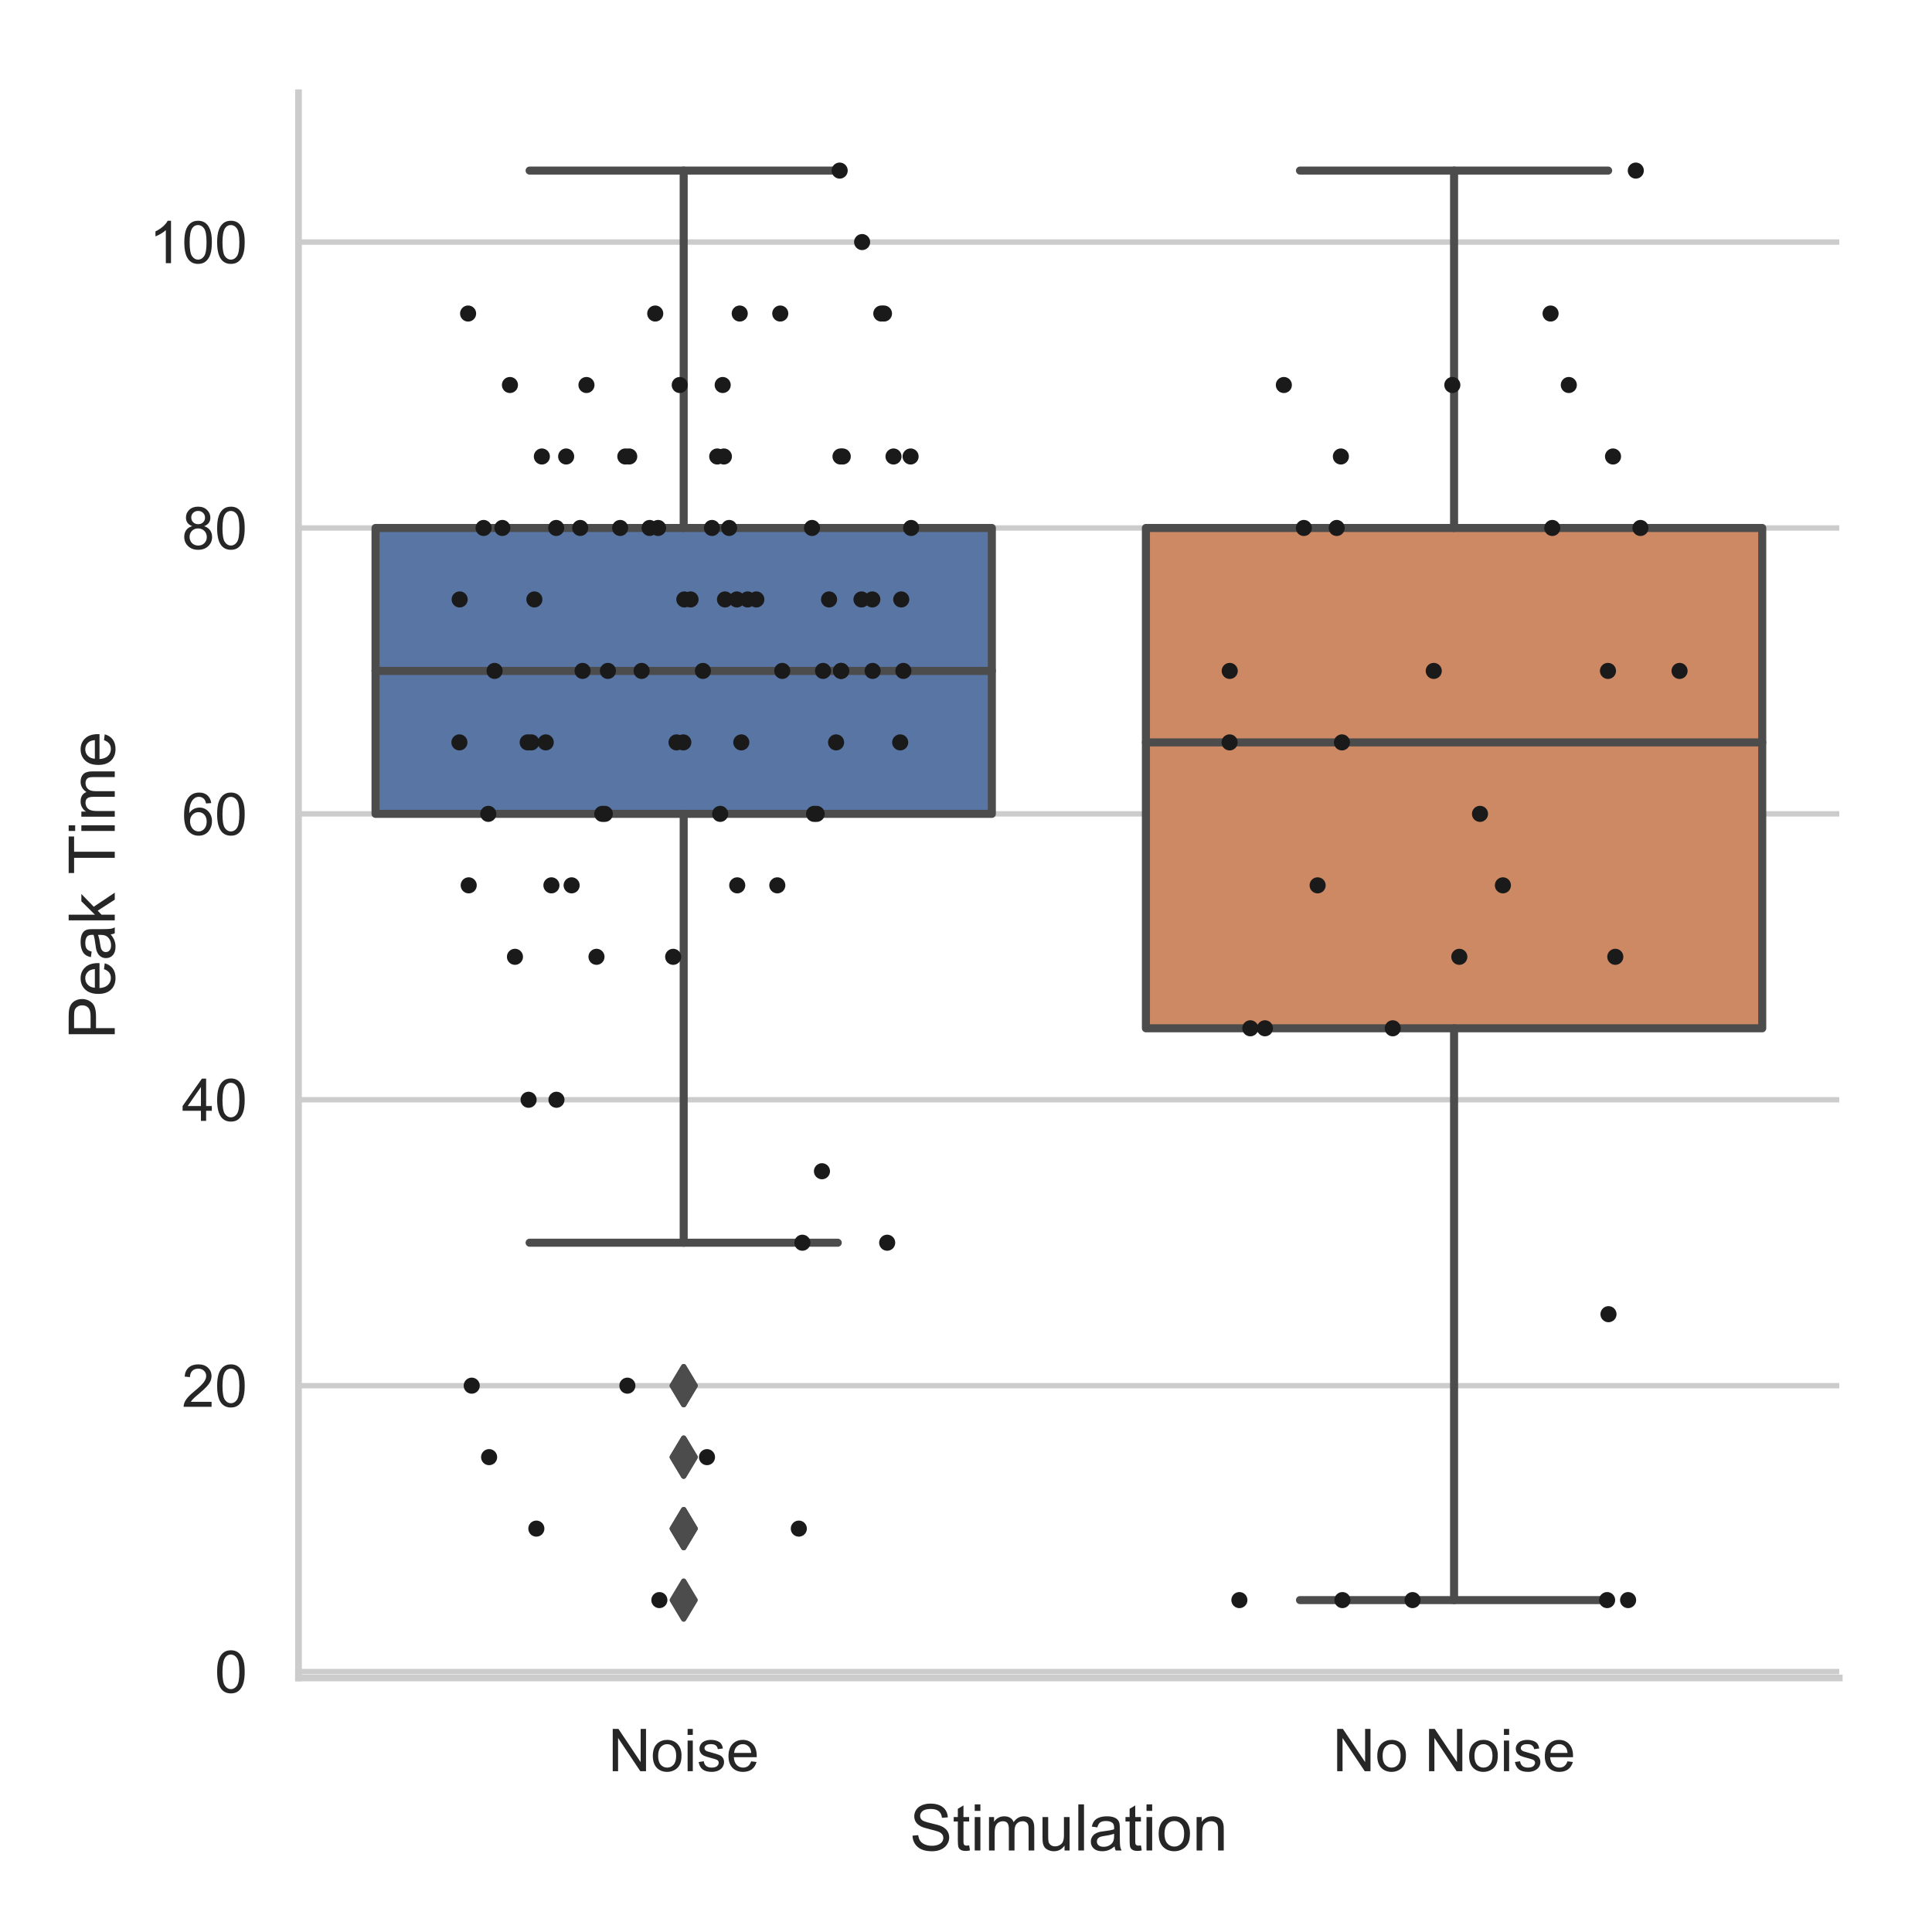 <?xml version="1.0" encoding="utf-8" standalone="no"?>
<!DOCTYPE svg PUBLIC "-//W3C//DTD SVG 1.1//EN"
  "http://www.w3.org/Graphics/SVG/1.1/DTD/svg11.dtd">
<!-- Created with matplotlib (http://matplotlib.org/) -->
<svg height="360pt" version="1.1" viewBox="0 0 360 360" width="360pt" xmlns="http://www.w3.org/2000/svg" xmlns:xlink="http://www.w3.org/1999/xlink">
 <defs>
  <style type="text/css">
*{stroke-linecap:butt;stroke-linejoin:round;}
  </style>
 </defs>
 <g id="figure_1">
  <g id="patch_1">
   <path d="M 0 360 
L 360 360 
L 360 0 
L 0 0 
z
" style="fill:#ffffff;"/>
  </g>
  <g id="axes_1">
   <g id="patch_2">
    <path d="M 55.62 312.66 
L 342.72 312.66 
L 342.72 17.28 
L 55.62 17.28 
z
" style="fill:#ffffff;"/>
   </g>
   <g id="matplotlib.axis_1">
    <g id="xtick_1">
     <g id="text_1">
      <!-- Noise -->
      <defs>
       <path d="M 7.625 0 
L 7.625 71.578 
L 17.328 71.578 
L 54.938 15.375 
L 54.938 71.578 
L 64.016 71.578 
L 64.016 0 
L 54.297 0 
L 16.703 56.25 
L 16.703 0 
z
" id="ArialMT-4e"/>
       <path d="M 3.328 25.922 
Q 3.328 40.328 11.328 47.266 
Q 18.016 53.031 27.641 53.031 
Q 38.328 53.031 45.109 46.016 
Q 51.906 39.016 51.906 26.656 
Q 51.906 16.656 48.906 10.906 
Q 45.906 5.172 40.156 2 
Q 34.422 -1.172 27.641 -1.172 
Q 16.75 -1.172 10.031 5.812 
Q 3.328 12.797 3.328 25.922 
z
M 12.359 25.922 
Q 12.359 15.969 16.703 11.016 
Q 21.047 6.062 27.641 6.062 
Q 34.188 6.062 38.531 11.031 
Q 42.875 16.016 42.875 26.219 
Q 42.875 35.844 38.5 40.797 
Q 34.125 45.75 27.641 45.75 
Q 21.047 45.75 16.703 40.812 
Q 12.359 35.891 12.359 25.922 
z
" id="ArialMT-6f"/>
       <path d="M 6.641 61.469 
L 6.641 71.578 
L 15.438 71.578 
L 15.438 61.469 
z
M 6.641 0 
L 6.641 51.859 
L 15.438 51.859 
L 15.438 0 
z
" id="ArialMT-69"/>
       <path d="M 3.078 15.484 
L 11.766 16.844 
Q 12.5 11.625 15.844 8.844 
Q 19.188 6.062 25.203 6.062 
Q 31.25 6.062 34.172 8.516 
Q 37.109 10.984 37.109 14.312 
Q 37.109 17.281 34.516 19 
Q 32.719 20.172 25.531 21.969 
Q 15.875 24.422 12.141 26.203 
Q 8.406 27.984 6.469 31.125 
Q 4.547 34.281 4.547 38.094 
Q 4.547 41.547 6.125 44.5 
Q 7.719 47.469 10.453 49.422 
Q 12.5 50.922 16.031 51.969 
Q 19.578 53.031 23.641 53.031 
Q 29.734 53.031 34.344 51.266 
Q 38.969 49.516 41.156 46.5 
Q 43.359 43.5 44.188 38.484 
L 35.594 37.312 
Q 35.016 41.312 32.203 43.547 
Q 29.391 45.797 24.266 45.797 
Q 18.219 45.797 15.625 43.797 
Q 13.031 41.797 13.031 39.109 
Q 13.031 37.406 14.109 36.031 
Q 15.188 34.625 17.484 33.688 
Q 18.797 33.203 25.25 31.453 
Q 34.578 28.953 38.25 27.359 
Q 41.938 25.781 44.031 22.75 
Q 46.141 19.734 46.141 15.234 
Q 46.141 10.844 43.578 6.953 
Q 41.016 3.078 36.172 0.953 
Q 31.344 -1.172 25.25 -1.172 
Q 15.141 -1.172 9.844 3.031 
Q 4.547 7.234 3.078 15.484 
z
" id="ArialMT-73"/>
       <path d="M 42.094 16.703 
L 51.172 15.578 
Q 49.031 7.625 43.219 3.219 
Q 37.406 -1.172 28.375 -1.172 
Q 17 -1.172 10.328 5.828 
Q 3.656 12.844 3.656 25.484 
Q 3.656 38.578 10.391 45.797 
Q 17.141 53.031 27.875 53.031 
Q 38.281 53.031 44.875 45.953 
Q 51.469 38.875 51.469 26.031 
Q 51.469 25.25 51.422 23.688 
L 12.75 23.688 
Q 13.234 15.141 17.578 10.594 
Q 21.922 6.062 28.422 6.062 
Q 33.25 6.062 36.672 8.594 
Q 40.094 11.141 42.094 16.703 
z
M 13.234 30.906 
L 42.188 30.906 
Q 41.609 37.453 38.875 40.719 
Q 34.672 45.797 27.984 45.797 
Q 21.922 45.797 17.797 41.75 
Q 13.672 37.703 13.234 30.906 
z
" id="ArialMT-65"/>
      </defs>
      <g style="fill:#262626;" transform="translate(113.334 330.034)scale(0.11 -0.11)">
       <use xlink:href="#ArialMT-4e"/>
       <use x="72.217" xlink:href="#ArialMT-6f"/>
       <use x="127.832" xlink:href="#ArialMT-69"/>
       <use x="150.049" xlink:href="#ArialMT-73"/>
       <use x="200.049" xlink:href="#ArialMT-65"/>
      </g>
     </g>
    </g>
    <g id="xtick_2">
     <g id="text_2">
      <!-- No Noise -->
      <defs>
       <path id="ArialMT-20"/>
      </defs>
      <g style="fill:#262626;" transform="translate(248.325 330.034)scale(0.11 -0.11)">
       <use xlink:href="#ArialMT-4e"/>
       <use x="72.217" xlink:href="#ArialMT-6f"/>
       <use x="127.832" xlink:href="#ArialMT-20"/>
       <use x="155.615" xlink:href="#ArialMT-4e"/>
       <use x="227.832" xlink:href="#ArialMT-6f"/>
       <use x="283.447" xlink:href="#ArialMT-69"/>
       <use x="305.664" xlink:href="#ArialMT-73"/>
       <use x="355.664" xlink:href="#ArialMT-65"/>
      </g>
     </g>
    </g>
    <g id="text_3">
     <!-- Stimulation -->
     <defs>
      <path d="M 4.5 23 
L 13.422 23.781 
Q 14.062 18.406 16.375 14.969 
Q 18.703 11.531 23.578 9.406 
Q 28.469 7.281 34.578 7.281 
Q 39.984 7.281 44.141 8.891 
Q 48.297 10.5 50.312 13.297 
Q 52.344 16.109 52.344 19.438 
Q 52.344 22.797 50.391 25.312 
Q 48.438 27.828 43.953 29.547 
Q 41.062 30.672 31.203 33.031 
Q 21.344 35.406 17.391 37.5 
Q 12.25 40.188 9.734 44.156 
Q 7.234 48.141 7.234 53.078 
Q 7.234 58.5 10.297 63.203 
Q 13.375 67.922 19.281 70.359 
Q 25.203 72.797 32.422 72.797 
Q 40.375 72.797 46.453 70.234 
Q 52.547 67.672 55.812 62.688 
Q 59.078 57.719 59.328 51.422 
L 50.25 50.734 
Q 49.516 57.516 45.281 60.984 
Q 41.062 64.453 32.812 64.453 
Q 24.219 64.453 20.281 61.297 
Q 16.359 58.156 16.359 53.719 
Q 16.359 49.859 19.141 47.359 
Q 21.875 44.875 33.422 42.266 
Q 44.969 39.656 49.266 37.703 
Q 55.516 34.812 58.484 30.391 
Q 61.469 25.984 61.469 20.219 
Q 61.469 14.5 58.203 9.438 
Q 54.938 4.391 48.797 1.578 
Q 42.672 -1.219 35.016 -1.219 
Q 25.297 -1.219 18.719 1.609 
Q 12.156 4.438 8.422 10.125 
Q 4.688 15.828 4.5 23 
z
" id="ArialMT-53"/>
      <path d="M 25.781 7.859 
L 27.047 0.094 
Q 23.344 -0.688 20.406 -0.688 
Q 15.625 -0.688 12.984 0.828 
Q 10.359 2.344 9.281 4.812 
Q 8.203 7.281 8.203 15.188 
L 8.203 45.016 
L 1.766 45.016 
L 1.766 51.859 
L 8.203 51.859 
L 8.203 64.703 
L 16.938 69.969 
L 16.938 51.859 
L 25.781 51.859 
L 25.781 45.016 
L 16.938 45.016 
L 16.938 14.703 
Q 16.938 10.938 17.406 9.859 
Q 17.875 8.797 18.922 8.156 
Q 19.969 7.516 21.922 7.516 
Q 23.391 7.516 25.781 7.859 
z
" id="ArialMT-74"/>
      <path d="M 6.594 0 
L 6.594 51.859 
L 14.453 51.859 
L 14.453 44.578 
Q 16.891 48.391 20.938 50.703 
Q 25 53.031 30.172 53.031 
Q 35.938 53.031 39.625 50.641 
Q 43.312 48.25 44.828 43.953 
Q 50.984 53.031 60.844 53.031 
Q 68.562 53.031 72.703 48.75 
Q 76.859 44.484 76.859 35.594 
L 76.859 0 
L 68.109 0 
L 68.109 32.672 
Q 68.109 37.938 67.25 40.25 
Q 66.406 42.578 64.156 43.984 
Q 61.922 45.406 58.891 45.406 
Q 53.422 45.406 49.797 41.766 
Q 46.188 38.141 46.188 30.125 
L 46.188 0 
L 37.406 0 
L 37.406 33.688 
Q 37.406 39.547 35.25 42.469 
Q 33.109 45.406 28.219 45.406 
Q 24.516 45.406 21.359 43.453 
Q 18.219 41.5 16.797 37.734 
Q 15.375 33.984 15.375 26.906 
L 15.375 0 
z
" id="ArialMT-6d"/>
      <path d="M 40.578 0 
L 40.578 7.625 
Q 34.516 -1.172 24.125 -1.172 
Q 19.531 -1.172 15.547 0.578 
Q 11.578 2.344 9.641 5 
Q 7.719 7.672 6.938 11.531 
Q 6.391 14.109 6.391 19.734 
L 6.391 51.859 
L 15.188 51.859 
L 15.188 23.094 
Q 15.188 16.219 15.719 13.812 
Q 16.547 10.359 19.234 8.375 
Q 21.922 6.391 25.875 6.391 
Q 29.828 6.391 33.297 8.422 
Q 36.766 10.453 38.203 13.938 
Q 39.656 17.438 39.656 24.078 
L 39.656 51.859 
L 48.438 51.859 
L 48.438 0 
z
" id="ArialMT-75"/>
      <path d="M 6.391 0 
L 6.391 71.578 
L 15.188 71.578 
L 15.188 0 
z
" id="ArialMT-6c"/>
      <path d="M 40.438 6.391 
Q 35.547 2.25 31.031 0.531 
Q 26.516 -1.172 21.344 -1.172 
Q 12.797 -1.172 8.203 3 
Q 3.609 7.172 3.609 13.672 
Q 3.609 17.484 5.344 20.625 
Q 7.078 23.781 9.891 25.688 
Q 12.703 27.594 16.219 28.562 
Q 18.797 29.25 24.031 29.891 
Q 34.672 31.156 39.703 32.906 
Q 39.75 34.719 39.75 35.203 
Q 39.75 40.578 37.25 42.781 
Q 33.891 45.75 27.25 45.75 
Q 21.047 45.75 18.094 43.578 
Q 15.141 41.406 13.719 35.891 
L 5.125 37.062 
Q 6.297 42.578 8.984 45.969 
Q 11.672 49.359 16.75 51.188 
Q 21.828 53.031 28.516 53.031 
Q 35.156 53.031 39.297 51.469 
Q 43.453 49.906 45.406 47.531 
Q 47.359 45.172 48.141 41.547 
Q 48.578 39.312 48.578 33.453 
L 48.578 21.734 
Q 48.578 9.469 49.141 6.219 
Q 49.703 2.984 51.375 0 
L 42.188 0 
Q 40.828 2.734 40.438 6.391 
z
M 39.703 26.031 
Q 34.906 24.078 25.344 22.703 
Q 19.922 21.922 17.672 20.938 
Q 15.438 19.969 14.203 18.094 
Q 12.984 16.219 12.984 13.922 
Q 12.984 10.406 15.641 8.062 
Q 18.312 5.719 23.438 5.719 
Q 28.516 5.719 32.469 7.938 
Q 36.422 10.156 38.281 14.016 
Q 39.703 17 39.703 22.797 
z
" id="ArialMT-61"/>
      <path d="M 6.594 0 
L 6.594 51.859 
L 14.5 51.859 
L 14.5 44.484 
Q 20.219 53.031 31 53.031 
Q 35.688 53.031 39.625 51.344 
Q 43.562 49.656 45.516 46.922 
Q 47.469 44.188 48.25 40.438 
Q 48.734 37.984 48.734 31.891 
L 48.734 0 
L 39.938 0 
L 39.938 31.547 
Q 39.938 36.922 38.906 39.578 
Q 37.891 42.234 35.281 43.812 
Q 32.672 45.406 29.156 45.406 
Q 23.531 45.406 19.453 41.844 
Q 15.375 38.281 15.375 28.328 
L 15.375 0 
z
" id="ArialMT-6e"/>
     </defs>
     <g style="fill:#262626;" transform="translate(169.491 344.809)scale(0.12 -0.12)">
      <use xlink:href="#ArialMT-53"/>
      <use x="66.699" xlink:href="#ArialMT-74"/>
      <use x="94.482" xlink:href="#ArialMT-69"/>
      <use x="116.699" xlink:href="#ArialMT-6d"/>
      <use x="200" xlink:href="#ArialMT-75"/>
      <use x="255.615" xlink:href="#ArialMT-6c"/>
      <use x="277.832" xlink:href="#ArialMT-61"/>
      <use x="333.447" xlink:href="#ArialMT-74"/>
      <use x="361.23" xlink:href="#ArialMT-69"/>
      <use x="383.447" xlink:href="#ArialMT-6f"/>
      <use x="439.062" xlink:href="#ArialMT-6e"/>
     </g>
    </g>
   </g>
   <g id="matplotlib.axis_2">
    <g id="ytick_1">
     <g id="line2d_1">
      <path clip-path="url(#p05da3d8238)" d="M 55.62 311.472 
L 342.72 311.472 
" style="fill:none;stroke:#cccccc;stroke-linecap:round;"/>
     </g>
     <g id="text_4">
      <!-- 0 -->
      <defs>
       <path d="M 4.156 35.297 
Q 4.156 48 6.766 55.734 
Q 9.375 63.484 14.516 67.672 
Q 19.672 71.875 27.484 71.875 
Q 33.25 71.875 37.594 69.547 
Q 41.938 67.234 44.766 62.859 
Q 47.609 58.5 49.219 52.219 
Q 50.828 45.953 50.828 35.297 
Q 50.828 22.703 48.234 14.969 
Q 45.656 7.234 40.5 3 
Q 35.359 -1.219 27.484 -1.219 
Q 17.141 -1.219 11.234 6.203 
Q 4.156 15.141 4.156 35.297 
z
M 13.188 35.297 
Q 13.188 17.672 17.312 11.828 
Q 21.438 6 27.484 6 
Q 33.547 6 37.672 11.859 
Q 41.797 17.719 41.797 35.297 
Q 41.797 52.984 37.672 58.781 
Q 33.547 64.594 27.391 64.594 
Q 21.344 64.594 17.719 59.469 
Q 13.188 52.938 13.188 35.297 
z
" id="ArialMT-30"/>
      </defs>
      <g style="fill:#262626;" transform="translate(40.003 315.409)scale(0.11 -0.11)">
       <use xlink:href="#ArialMT-30"/>
      </g>
     </g>
    </g>
    <g id="ytick_2">
     <g id="line2d_2">
      <path clip-path="url(#p05da3d8238)" d="M 55.62 258.199 
L 342.72 258.199 
" style="fill:none;stroke:#cccccc;stroke-linecap:round;"/>
     </g>
     <g id="text_5">
      <!-- 20 -->
      <defs>
       <path d="M 50.344 8.453 
L 50.344 0 
L 3.031 0 
Q 2.938 3.172 4.047 6.109 
Q 5.859 10.938 9.828 15.625 
Q 13.812 20.312 21.344 26.469 
Q 33.016 36.031 37.109 41.625 
Q 41.219 47.219 41.219 52.203 
Q 41.219 57.422 37.469 61 
Q 33.734 64.594 27.734 64.594 
Q 21.391 64.594 17.578 60.781 
Q 13.766 56.984 13.719 50.25 
L 4.688 51.172 
Q 5.609 61.281 11.656 66.578 
Q 17.719 71.875 27.938 71.875 
Q 38.234 71.875 44.234 66.156 
Q 50.25 60.453 50.25 52 
Q 50.25 47.703 48.484 43.547 
Q 46.734 39.406 42.656 34.812 
Q 38.578 30.219 29.109 22.219 
Q 21.188 15.578 18.938 13.203 
Q 16.703 10.844 15.234 8.453 
z
" id="ArialMT-32"/>
      </defs>
      <g style="fill:#262626;" transform="translate(33.886 262.135)scale(0.11 -0.11)">
       <use xlink:href="#ArialMT-32"/>
       <use x="55.615" xlink:href="#ArialMT-30"/>
      </g>
     </g>
    </g>
    <g id="ytick_3">
     <g id="line2d_3">
      <path clip-path="url(#p05da3d8238)" d="M 55.62 204.925 
L 342.72 204.925 
" style="fill:none;stroke:#cccccc;stroke-linecap:round;"/>
     </g>
     <g id="text_6">
      <!-- 40 -->
      <defs>
       <path d="M 32.328 0 
L 32.328 17.141 
L 1.266 17.141 
L 1.266 25.203 
L 33.938 71.578 
L 41.109 71.578 
L 41.109 25.203 
L 50.781 25.203 
L 50.781 17.141 
L 41.109 17.141 
L 41.109 0 
z
M 32.328 25.203 
L 32.328 57.469 
L 9.906 25.203 
z
" id="ArialMT-34"/>
      </defs>
      <g style="fill:#262626;" transform="translate(33.886 208.862)scale(0.11 -0.11)">
       <use xlink:href="#ArialMT-34"/>
       <use x="55.615" xlink:href="#ArialMT-30"/>
      </g>
     </g>
    </g>
    <g id="ytick_4">
     <g id="line2d_4">
      <path clip-path="url(#p05da3d8238)" d="M 55.62 151.652 
L 342.72 151.652 
" style="fill:none;stroke:#cccccc;stroke-linecap:round;"/>
     </g>
     <g id="text_7">
      <!-- 60 -->
      <defs>
       <path d="M 49.75 54.047 
L 41.016 53.375 
Q 39.844 58.547 37.703 60.891 
Q 34.125 64.656 28.906 64.656 
Q 24.703 64.656 21.531 62.312 
Q 17.391 59.281 14.984 53.469 
Q 12.594 47.656 12.5 36.922 
Q 15.672 41.75 20.266 44.094 
Q 24.859 46.438 29.891 46.438 
Q 38.672 46.438 44.844 39.969 
Q 51.031 33.5 51.031 23.25 
Q 51.031 16.5 48.125 10.719 
Q 45.219 4.938 40.141 1.859 
Q 35.062 -1.219 28.609 -1.219 
Q 17.625 -1.219 10.688 6.859 
Q 3.766 14.938 3.766 33.5 
Q 3.766 54.25 11.422 63.672 
Q 18.109 71.875 29.438 71.875 
Q 37.891 71.875 43.281 67.141 
Q 48.688 62.406 49.75 54.047 
z
M 13.875 23.188 
Q 13.875 18.656 15.797 14.5 
Q 17.719 10.359 21.188 8.172 
Q 24.656 6 28.469 6 
Q 34.031 6 38.031 10.484 
Q 42.047 14.984 42.047 22.703 
Q 42.047 30.125 38.078 34.391 
Q 34.125 38.672 28.125 38.672 
Q 22.172 38.672 18.016 34.391 
Q 13.875 30.125 13.875 23.188 
z
" id="ArialMT-36"/>
      </defs>
      <g style="fill:#262626;" transform="translate(33.886 155.588)scale(0.11 -0.11)">
       <use xlink:href="#ArialMT-36"/>
       <use x="55.615" xlink:href="#ArialMT-30"/>
      </g>
     </g>
    </g>
    <g id="ytick_5">
     <g id="line2d_5">
      <path clip-path="url(#p05da3d8238)" d="M 55.62 98.378 
L 342.72 98.378 
" style="fill:none;stroke:#cccccc;stroke-linecap:round;"/>
     </g>
     <g id="text_8">
      <!-- 80 -->
      <defs>
       <path d="M 17.672 38.812 
Q 12.203 40.828 9.562 44.531 
Q 6.938 48.25 6.938 53.422 
Q 6.938 61.234 12.547 66.547 
Q 18.172 71.875 27.484 71.875 
Q 36.859 71.875 42.578 66.422 
Q 48.297 60.984 48.297 53.172 
Q 48.297 48.188 45.672 44.5 
Q 43.062 40.828 37.75 38.812 
Q 44.344 36.672 47.781 31.875 
Q 51.219 27.094 51.219 20.453 
Q 51.219 11.281 44.719 5.031 
Q 38.234 -1.219 27.641 -1.219 
Q 17.047 -1.219 10.547 5.047 
Q 4.047 11.328 4.047 20.703 
Q 4.047 27.688 7.594 32.391 
Q 11.141 37.109 17.672 38.812 
z
M 15.922 53.719 
Q 15.922 48.641 19.188 45.406 
Q 22.469 42.188 27.688 42.188 
Q 32.766 42.188 36.016 45.375 
Q 39.266 48.578 39.266 53.219 
Q 39.266 58.062 35.906 61.359 
Q 32.562 64.656 27.594 64.656 
Q 22.562 64.656 19.234 61.422 
Q 15.922 58.203 15.922 53.719 
z
M 13.094 20.656 
Q 13.094 16.891 14.875 13.375 
Q 16.656 9.859 20.172 7.922 
Q 23.688 6 27.734 6 
Q 34.031 6 38.125 10.047 
Q 42.234 14.109 42.234 20.359 
Q 42.234 26.703 38.016 30.859 
Q 33.797 35.016 27.438 35.016 
Q 21.234 35.016 17.156 30.906 
Q 13.094 26.812 13.094 20.656 
z
" id="ArialMT-38"/>
      </defs>
      <g style="fill:#262626;" transform="translate(33.886 102.315)scale(0.11 -0.11)">
       <use xlink:href="#ArialMT-38"/>
       <use x="55.615" xlink:href="#ArialMT-30"/>
      </g>
     </g>
    </g>
    <g id="ytick_6">
     <g id="line2d_6">
      <path clip-path="url(#p05da3d8238)" d="M 55.62 45.105 
L 342.72 45.105 
" style="fill:none;stroke:#cccccc;stroke-linecap:round;"/>
     </g>
     <g id="text_9">
      <!-- 100 -->
      <defs>
       <path d="M 37.25 0 
L 28.469 0 
L 28.469 56 
Q 25.297 52.984 20.141 49.953 
Q 14.984 46.922 10.891 45.406 
L 10.891 53.906 
Q 18.266 57.375 23.781 62.297 
Q 29.297 67.234 31.594 71.875 
L 37.25 71.875 
z
" id="ArialMT-31"/>
      </defs>
      <g style="fill:#262626;" transform="translate(27.769 49.041)scale(0.11 -0.11)">
       <use xlink:href="#ArialMT-31"/>
       <use x="55.615" xlink:href="#ArialMT-30"/>
       <use x="111.23" xlink:href="#ArialMT-30"/>
      </g>
     </g>
    </g>
    <g id="text_10">
     <!-- Peak Time -->
     <defs>
      <path d="M 7.719 0 
L 7.719 71.578 
L 34.719 71.578 
Q 41.844 71.578 45.609 70.906 
Q 50.875 70.016 54.438 67.547 
Q 58.016 65.094 60.188 60.641 
Q 62.359 56.203 62.359 50.875 
Q 62.359 41.75 56.547 35.422 
Q 50.734 29.109 35.547 29.109 
L 17.188 29.109 
L 17.188 0 
z
M 17.188 37.547 
L 35.688 37.547 
Q 44.875 37.547 48.734 40.969 
Q 52.594 44.391 52.594 50.594 
Q 52.594 55.078 50.312 58.266 
Q 48.047 61.469 44.344 62.5 
Q 41.938 63.141 35.5 63.141 
L 17.188 63.141 
z
" id="ArialMT-50"/>
      <path d="M 6.641 0 
L 6.641 71.578 
L 15.438 71.578 
L 15.438 30.766 
L 36.234 51.859 
L 47.609 51.859 
L 27.781 32.625 
L 49.609 0 
L 38.766 0 
L 21.625 26.516 
L 15.438 20.562 
L 15.438 0 
z
" id="ArialMT-6b"/>
      <path d="M 25.922 0 
L 25.922 63.141 
L 2.344 63.141 
L 2.344 71.578 
L 59.078 71.578 
L 59.078 63.141 
L 35.406 63.141 
L 35.406 0 
z
" id="ArialMT-54"/>
     </defs>
     <g style="fill:#262626;" transform="translate(21.384 193.641)rotate(-90)scale(0.12 -0.12)">
      <use xlink:href="#ArialMT-50"/>
      <use x="66.699" xlink:href="#ArialMT-65"/>
      <use x="122.314" xlink:href="#ArialMT-61"/>
      <use x="177.93" xlink:href="#ArialMT-6b"/>
      <use x="227.93" xlink:href="#ArialMT-20"/>
      <use x="255.697" xlink:href="#ArialMT-54"/>
      <use x="316.734" xlink:href="#ArialMT-69"/>
      <use x="338.951" xlink:href="#ArialMT-6d"/>
      <use x="422.252" xlink:href="#ArialMT-65"/>
     </g>
    </g>
   </g>
   <g id="patch_3">
    <path clip-path="url(#p05da3d8238)" d="M 69.975 151.652 
L 184.815 151.652 
L 184.815 98.378 
L 69.975 98.378 
L 69.975 151.652 
z
" style="fill:#5875a4;stroke:#4c4c4c;stroke-linejoin:miter;stroke-width:1.5;"/>
   </g>
   <g id="patch_4">
    <path clip-path="url(#p05da3d8238)" d="M 213.525 191.607 
L 328.365 191.607 
L 328.365 98.378 
L 213.525 98.378 
L 213.525 191.607 
z
" style="fill:#cc8963;stroke:#4c4c4c;stroke-linejoin:miter;stroke-width:1.5;"/>
   </g>
   <g id="line2d_7">
    <path clip-path="url(#p05da3d8238)" d="M 127.395 151.652 
L 127.395 231.562 
" style="fill:none;stroke:#4c4c4c;stroke-linecap:round;stroke-width:1.5;"/>
   </g>
   <g id="line2d_8">
    <path clip-path="url(#p05da3d8238)" d="M 127.395 98.378 
L 127.395 31.786 
" style="fill:none;stroke:#4c4c4c;stroke-linecap:round;stroke-width:1.5;"/>
   </g>
   <g id="line2d_9">
    <path clip-path="url(#p05da3d8238)" d="M 98.685 231.562 
L 156.105 231.562 
" style="fill:none;stroke:#4c4c4c;stroke-linecap:round;stroke-width:1.5;"/>
   </g>
   <g id="line2d_10">
    <path clip-path="url(#p05da3d8238)" d="M 98.685 31.786 
L 156.105 31.786 
" style="fill:none;stroke:#4c4c4c;stroke-linecap:round;stroke-width:1.5;"/>
   </g>
   <g id="line2d_11">
    <defs>
     <path d="M 0 3.536 
L 2.121 0 
L 0 -3.536 
L -2.121 0 
z
" id="m8cd5a04801" style="stroke:#4c4c4c;stroke-linejoin:miter;"/>
    </defs>
    <g clip-path="url(#p05da3d8238)">
     <use style="fill:#4c4c4c;stroke:#4c4c4c;stroke-linejoin:miter;" x="127.395" xlink:href="#m8cd5a04801" y="284.835"/>
     <use style="fill:#4c4c4c;stroke:#4c4c4c;stroke-linejoin:miter;" x="127.395" xlink:href="#m8cd5a04801" y="298.154"/>
     <use style="fill:#4c4c4c;stroke:#4c4c4c;stroke-linejoin:miter;" x="127.395" xlink:href="#m8cd5a04801" y="271.517"/>
     <use style="fill:#4c4c4c;stroke:#4c4c4c;stroke-linejoin:miter;" x="127.395" xlink:href="#m8cd5a04801" y="258.199"/>
     <use style="fill:#4c4c4c;stroke:#4c4c4c;stroke-linejoin:miter;" x="127.395" xlink:href="#m8cd5a04801" y="284.835"/>
     <use style="fill:#4c4c4c;stroke:#4c4c4c;stroke-linejoin:miter;" x="127.395" xlink:href="#m8cd5a04801" y="271.517"/>
     <use style="fill:#4c4c4c;stroke:#4c4c4c;stroke-linejoin:miter;" x="127.395" xlink:href="#m8cd5a04801" y="258.199"/>
    </g>
   </g>
   <g id="line2d_12">
    <path clip-path="url(#p05da3d8238)" d="M 270.945 191.607 
L 270.945 298.154 
" style="fill:none;stroke:#4c4c4c;stroke-linecap:round;stroke-width:1.5;"/>
   </g>
   <g id="line2d_13">
    <path clip-path="url(#p05da3d8238)" d="M 270.945 98.378 
L 270.945 31.786 
" style="fill:none;stroke:#4c4c4c;stroke-linecap:round;stroke-width:1.5;"/>
   </g>
   <g id="line2d_14">
    <path clip-path="url(#p05da3d8238)" d="M 242.235 298.154 
L 299.655 298.154 
" style="fill:none;stroke:#4c4c4c;stroke-linecap:round;stroke-width:1.5;"/>
   </g>
   <g id="line2d_15">
    <path clip-path="url(#p05da3d8238)" d="M 242.235 31.786 
L 299.655 31.786 
" style="fill:none;stroke:#4c4c4c;stroke-linecap:round;stroke-width:1.5;"/>
   </g>
   <g id="line2d_16"/>
   <g id="line2d_17">
    <path clip-path="url(#p05da3d8238)" d="M 69.975 125.015 
L 184.815 125.015 
" style="fill:none;stroke:#4c4c4c;stroke-linecap:round;stroke-width:1.5;"/>
   </g>
   <g id="line2d_18">
    <path clip-path="url(#p05da3d8238)" d="M 213.525 138.333 
L 328.365 138.333 
" style="fill:none;stroke:#4c4c4c;stroke-linecap:round;stroke-width:1.5;"/>
   </g>
   <g id="patch_5">
    <path d="M 55.62 312.66 
L 55.62 17.28 
" style="fill:none;stroke:#cccccc;stroke-linecap:square;stroke-linejoin:miter;stroke-width:1.25;"/>
   </g>
   <g id="patch_6">
    <path d="M 55.62 312.66 
L 342.72 312.66 
" style="fill:none;stroke:#cccccc;stroke-linecap:square;stroke-linejoin:miter;stroke-width:1.25;"/>
   </g>
   <g id="PathCollection_1">
    <defs>
     <path d="M 0 1.5 
C 0.398 1.5 0.779 1.342 1.061 1.061 
C 1.342 0.779 1.5 0.398 1.5 0 
C 1.5 -0.398 1.342 -0.779 1.061 -1.061 
C 0.779 -1.342 0.398 -1.5 0 -1.5 
C -0.398 -1.5 -0.779 -1.342 -1.061 -1.061 
C -1.342 -0.779 -1.5 -0.398 -1.5 0 
C -1.5 0.398 -1.342 0.779 -1.061 1.061 
C -0.779 1.342 -0.398 1.5 0 1.5 
z
" id="C0_0_2defacdf40"/>
    </defs>
    <g clip-path="url(#p05da3d8238)">
     <use style="fill:#1a1a1a;" x="165.313" xlink:href="#C0_0_2defacdf40" y="231.562"/>
    </g>
    <g clip-path="url(#p05da3d8238)">
     <use style="fill:#1a1a1a;" x="149.51" xlink:href="#C0_0_2defacdf40" y="231.562"/>
    </g>
    <g clip-path="url(#p05da3d8238)">
     <use style="fill:#1a1a1a;" x="85.605" xlink:href="#C0_0_2defacdf40" y="138.333"/>
    </g>
    <g clip-path="url(#p05da3d8238)">
     <use style="fill:#1a1a1a;" x="134.662" xlink:href="#C0_0_2defacdf40" y="71.741"/>
    </g>
    <g clip-path="url(#p05da3d8238)">
     <use style="fill:#1a1a1a;" x="152.176" xlink:href="#C0_0_2defacdf40" y="151.652"/>
    </g>
    <g clip-path="url(#p05da3d8238)">
     <use style="fill:#1a1a1a;" x="169.776" xlink:href="#C0_0_2defacdf40" y="98.378"/>
    </g>
    <g clip-path="url(#p05da3d8238)">
     <use style="fill:#1a1a1a;" x="151.308" xlink:href="#C0_0_2defacdf40" y="98.378"/>
    </g>
    <g clip-path="url(#p05da3d8238)">
     <use style="fill:#1a1a1a;" x="122.093" xlink:href="#C0_0_2defacdf40" y="58.423"/>
    </g>
    <g clip-path="url(#p05da3d8238)">
     <use style="fill:#1a1a1a;" x="133.645" xlink:href="#C0_0_2defacdf40" y="85.06"/>
    </g>
    <g clip-path="url(#p05da3d8238)">
     <use style="fill:#1a1a1a;" x="127.518" xlink:href="#C0_0_2defacdf40" y="111.697"/>
    </g>
    <g clip-path="url(#p05da3d8238)">
     <use style="fill:#1a1a1a;" x="144.841" xlink:href="#C0_0_2defacdf40" y="164.97"/>
    </g>
    <g clip-path="url(#p05da3d8238)">
     <use style="fill:#1a1a1a;" x="148.849" xlink:href="#C0_0_2defacdf40" y="284.835"/>
    </g>
    <g clip-path="url(#p05da3d8238)">
     <use style="fill:#1a1a1a;" x="127.325" xlink:href="#C0_0_2defacdf40" y="138.333"/>
    </g>
    <g clip-path="url(#p05da3d8238)">
     <use style="fill:#1a1a1a;" x="126.662" xlink:href="#C0_0_2defacdf40" y="71.741"/>
    </g>
    <g clip-path="url(#p05da3d8238)">
     <use style="fill:#1a1a1a;" x="160.642" xlink:href="#C0_0_2defacdf40" y="45.105"/>
    </g>
    <g clip-path="url(#p05da3d8238)">
     <use style="fill:#1a1a1a;" x="160.525" xlink:href="#C0_0_2defacdf40" y="111.697"/>
    </g>
    <g clip-path="url(#p05da3d8238)">
     <use style="fill:#1a1a1a;" x="109.278" xlink:href="#C0_0_2defacdf40" y="71.741"/>
    </g>
    <g clip-path="url(#p05da3d8238)">
     <use style="fill:#1a1a1a;" x="93.604" xlink:href="#C0_0_2defacdf40" y="98.378"/>
    </g>
    <g clip-path="url(#p05da3d8238)">
     <use style="fill:#1a1a1a;" x="122.626" xlink:href="#C0_0_2defacdf40" y="98.378"/>
    </g>
    <g clip-path="url(#p05da3d8238)">
     <use style="fill:#1a1a1a;" x="164.219" xlink:href="#C0_0_2defacdf40" y="58.423"/>
    </g>
    <g clip-path="url(#p05da3d8238)">
     <use style="fill:#1a1a1a;" x="92.156" xlink:href="#C0_0_2defacdf40" y="125.015"/>
    </g>
    <g clip-path="url(#p05da3d8238)">
     <use style="fill:#1a1a1a;" x="108.554" xlink:href="#C0_0_2defacdf40" y="125.015"/>
    </g>
    <g clip-path="url(#p05da3d8238)">
     <use style="fill:#1a1a1a;" x="105.495" xlink:href="#C0_0_2defacdf40" y="85.06"/>
    </g>
    <g clip-path="url(#p05da3d8238)">
     <use style="fill:#1a1a1a;" x="135.869" xlink:href="#C0_0_2defacdf40" y="98.378"/>
    </g>
    <g clip-path="url(#p05da3d8238)">
     <use style="fill:#1a1a1a;" x="100.968" xlink:href="#C0_0_2defacdf40" y="85.06"/>
    </g>
    <g clip-path="url(#p05da3d8238)">
     <use style="fill:#1a1a1a;" x="162.599" xlink:href="#C0_0_2defacdf40" y="125.015"/>
    </g>
    <g clip-path="url(#p05da3d8238)">
     <use style="fill:#1a1a1a;" x="122.864" xlink:href="#C0_0_2defacdf40" y="298.154"/>
    </g>
    <g clip-path="url(#p05da3d8238)">
     <use style="fill:#1a1a1a;" x="99.574" xlink:href="#C0_0_2defacdf40" y="111.697"/>
    </g>
    <g clip-path="url(#p05da3d8238)">
     <use style="fill:#1a1a1a;" x="121.044" xlink:href="#C0_0_2defacdf40" y="98.378"/>
    </g>
    <g clip-path="url(#p05da3d8238)">
     <use style="fill:#1a1a1a;" x="151.691" xlink:href="#C0_0_2defacdf40" y="151.652"/>
    </g>
    <g clip-path="url(#p05da3d8238)">
     <use style="fill:#1a1a1a;" x="115.555" xlink:href="#C0_0_2defacdf40" y="98.378"/>
    </g>
    <g clip-path="url(#p05da3d8238)">
     <use style="fill:#1a1a1a;" x="106.514" xlink:href="#C0_0_2defacdf40" y="164.97"/>
    </g>
    <g clip-path="url(#p05da3d8238)">
     <use style="fill:#1a1a1a;" x="113.276" xlink:href="#C0_0_2defacdf40" y="125.015"/>
    </g>
    <g clip-path="url(#p05da3d8238)">
     <use style="fill:#1a1a1a;" x="131.738" xlink:href="#C0_0_2defacdf40" y="271.517"/>
    </g>
    <g clip-path="url(#p05da3d8238)">
     <use style="fill:#1a1a1a;" x="87.224" xlink:href="#C0_0_2defacdf40" y="58.423"/>
    </g>
    <g clip-path="url(#p05da3d8238)">
     <use style="fill:#1a1a1a;" x="103.688" xlink:href="#C0_0_2defacdf40" y="204.925"/>
    </g>
    <g clip-path="url(#p05da3d8238)">
     <use style="fill:#1a1a1a;" x="156.461" xlink:href="#C0_0_2defacdf40" y="31.786"/>
    </g>
    <g clip-path="url(#p05da3d8238)">
     <use style="fill:#1a1a1a;" x="103.641" xlink:href="#C0_0_2defacdf40" y="98.378"/>
    </g>
    <g clip-path="url(#p05da3d8238)">
     <use style="fill:#1a1a1a;" x="98.499" xlink:href="#C0_0_2defacdf40" y="204.925"/>
    </g>
    <g clip-path="url(#p05da3d8238)">
     <use style="fill:#1a1a1a;" x="111.148" xlink:href="#C0_0_2defacdf40" y="178.288"/>
    </g>
    <g clip-path="url(#p05da3d8238)">
     <use style="fill:#1a1a1a;" x="90.11" xlink:href="#C0_0_2defacdf40" y="98.378"/>
    </g>
    <g clip-path="url(#p05da3d8238)">
     <use style="fill:#1a1a1a;" x="164.716" xlink:href="#C0_0_2defacdf40" y="58.423"/>
    </g>
    <g clip-path="url(#p05da3d8238)">
     <use style="fill:#1a1a1a;" x="90.988" xlink:href="#C0_0_2defacdf40" y="151.652"/>
    </g>
    <g clip-path="url(#p05da3d8238)">
     <use style="fill:#1a1a1a;" x="156.615" xlink:href="#C0_0_2defacdf40" y="85.06"/>
    </g>
    <g clip-path="url(#p05da3d8238)">
     <use style="fill:#1a1a1a;" x="95.955" xlink:href="#C0_0_2defacdf40" y="178.288"/>
    </g>
    <g clip-path="url(#p05da3d8238)">
     <use style="fill:#1a1a1a;" x="87.339" xlink:href="#C0_0_2defacdf40" y="164.97"/>
    </g>
    <g clip-path="url(#p05da3d8238)">
     <use style="fill:#1a1a1a;" x="154.485" xlink:href="#C0_0_2defacdf40" y="111.697"/>
    </g>
    <g clip-path="url(#p05da3d8238)">
     <use style="fill:#1a1a1a;" x="162.545" xlink:href="#C0_0_2defacdf40" y="111.697"/>
    </g>
    <g clip-path="url(#p05da3d8238)">
     <use style="fill:#1a1a1a;" x="157.036" xlink:href="#C0_0_2defacdf40" y="85.06"/>
    </g>
    <g clip-path="url(#p05da3d8238)">
     <use style="fill:#1a1a1a;" x="125.435" xlink:href="#C0_0_2defacdf40" y="178.288"/>
    </g>
    <g clip-path="url(#p05da3d8238)">
     <use style="fill:#1a1a1a;" x="112.222" xlink:href="#C0_0_2defacdf40" y="151.652"/>
    </g>
    <g clip-path="url(#p05da3d8238)">
     <use style="fill:#1a1a1a;" x="87.899" xlink:href="#C0_0_2defacdf40" y="258.199"/>
    </g>
    <g clip-path="url(#p05da3d8238)">
     <use style="fill:#1a1a1a;" x="134.887" xlink:href="#C0_0_2defacdf40" y="85.06"/>
    </g>
    <g clip-path="url(#p05da3d8238)">
     <use style="fill:#1a1a1a;" x="145.761" xlink:href="#C0_0_2defacdf40" y="125.015"/>
    </g>
    <g clip-path="url(#p05da3d8238)">
     <use style="fill:#1a1a1a;" x="116.522" xlink:href="#C0_0_2defacdf40" y="85.06"/>
    </g>
    <g clip-path="url(#p05da3d8238)">
     <use style="fill:#1a1a1a;" x="99.012" xlink:href="#C0_0_2defacdf40" y="138.333"/>
    </g>
    <g clip-path="url(#p05da3d8238)">
     <use style="fill:#1a1a1a;" x="138.13" xlink:href="#C0_0_2defacdf40" y="138.333"/>
    </g>
    <g clip-path="url(#p05da3d8238)">
     <use style="fill:#1a1a1a;" x="126.063" xlink:href="#C0_0_2defacdf40" y="138.333"/>
    </g>
    <g clip-path="url(#p05da3d8238)">
     <use style="fill:#1a1a1a;" x="156.74" xlink:href="#C0_0_2defacdf40" y="125.015"/>
    </g>
    <g clip-path="url(#p05da3d8238)">
     <use style="fill:#1a1a1a;" x="99.941" xlink:href="#C0_0_2defacdf40" y="284.835"/>
    </g>
    <g clip-path="url(#p05da3d8238)">
     <use style="fill:#1a1a1a;" x="108.118" xlink:href="#C0_0_2defacdf40" y="98.378"/>
    </g>
    <g clip-path="url(#p05da3d8238)">
     <use style="fill:#1a1a1a;" x="134.195" xlink:href="#C0_0_2defacdf40" y="151.652"/>
    </g>
    <g clip-path="url(#p05da3d8238)">
     <use style="fill:#1a1a1a;" x="95.02" xlink:href="#C0_0_2defacdf40" y="71.741"/>
    </g>
    <g clip-path="url(#p05da3d8238)">
     <use style="fill:#1a1a1a;" x="101.693" xlink:href="#C0_0_2defacdf40" y="138.333"/>
    </g>
    <g clip-path="url(#p05da3d8238)">
     <use style="fill:#1a1a1a;" x="130.977" xlink:href="#C0_0_2defacdf40" y="125.015"/>
    </g>
    <g clip-path="url(#p05da3d8238)">
     <use style="fill:#1a1a1a;" x="135.089" xlink:href="#C0_0_2defacdf40" y="111.697"/>
    </g>
    <g clip-path="url(#p05da3d8238)">
     <use style="fill:#1a1a1a;" x="167.934" xlink:href="#C0_0_2defacdf40" y="111.697"/>
    </g>
    <g clip-path="url(#p05da3d8238)">
     <use style="fill:#1a1a1a;" x="137.373" xlink:href="#C0_0_2defacdf40" y="164.97"/>
    </g>
    <g clip-path="url(#p05da3d8238)">
     <use style="fill:#1a1a1a;" x="153.159" xlink:href="#C0_0_2defacdf40" y="218.243"/>
    </g>
    <g clip-path="url(#p05da3d8238)">
     <use style="fill:#1a1a1a;" x="128.672" xlink:href="#C0_0_2defacdf40" y="111.697"/>
    </g>
    <g clip-path="url(#p05da3d8238)">
     <use style="fill:#1a1a1a;" x="167.738" xlink:href="#C0_0_2defacdf40" y="138.333"/>
    </g>
    <g clip-path="url(#p05da3d8238)">
     <use style="fill:#1a1a1a;" x="137.838" xlink:href="#C0_0_2defacdf40" y="58.423"/>
    </g>
    <g clip-path="url(#p05da3d8238)">
     <use style="fill:#1a1a1a;" x="168.33" xlink:href="#C0_0_2defacdf40" y="125.015"/>
    </g>
    <g clip-path="url(#p05da3d8238)">
     <use style="fill:#1a1a1a;" x="155.793" xlink:href="#C0_0_2defacdf40" y="138.333"/>
    </g>
    <g clip-path="url(#p05da3d8238)">
     <use style="fill:#1a1a1a;" x="91.14" xlink:href="#C0_0_2defacdf40" y="271.517"/>
    </g>
    <g clip-path="url(#p05da3d8238)">
     <use style="fill:#1a1a1a;" x="119.556" xlink:href="#C0_0_2defacdf40" y="125.015"/>
    </g>
    <g clip-path="url(#p05da3d8238)">
     <use style="fill:#1a1a1a;" x="156.712" xlink:href="#C0_0_2defacdf40" y="125.015"/>
    </g>
    <g clip-path="url(#p05da3d8238)">
     <use style="fill:#1a1a1a;" x="98.324" xlink:href="#C0_0_2defacdf40" y="138.333"/>
    </g>
    <g clip-path="url(#p05da3d8238)">
     <use style="fill:#1a1a1a;" x="139.307" xlink:href="#C0_0_2defacdf40" y="111.697"/>
    </g>
    <g clip-path="url(#p05da3d8238)">
     <use style="fill:#1a1a1a;" x="145.39" xlink:href="#C0_0_2defacdf40" y="58.423"/>
    </g>
    <g clip-path="url(#p05da3d8238)">
     <use style="fill:#1a1a1a;" x="166.494" xlink:href="#C0_0_2defacdf40" y="85.06"/>
    </g>
    <g clip-path="url(#p05da3d8238)">
     <use style="fill:#1a1a1a;" x="85.651" xlink:href="#C0_0_2defacdf40" y="111.697"/>
    </g>
    <g clip-path="url(#p05da3d8238)">
     <use style="fill:#1a1a1a;" x="137.294" xlink:href="#C0_0_2defacdf40" y="111.697"/>
    </g>
    <g clip-path="url(#p05da3d8238)">
     <use style="fill:#1a1a1a;" x="140.932" xlink:href="#C0_0_2defacdf40" y="111.697"/>
    </g>
    <g clip-path="url(#p05da3d8238)">
     <use style="fill:#1a1a1a;" x="112.703" xlink:href="#C0_0_2defacdf40" y="151.652"/>
    </g>
    <g clip-path="url(#p05da3d8238)">
     <use style="fill:#1a1a1a;" x="169.676" xlink:href="#C0_0_2defacdf40" y="85.06"/>
    </g>
    <g clip-path="url(#p05da3d8238)">
     <use style="fill:#1a1a1a;" x="102.75" xlink:href="#C0_0_2defacdf40" y="164.97"/>
    </g>
    <g clip-path="url(#p05da3d8238)">
     <use style="fill:#1a1a1a;" x="153.364" xlink:href="#C0_0_2defacdf40" y="125.015"/>
    </g>
    <g clip-path="url(#p05da3d8238)">
     <use style="fill:#1a1a1a;" x="116.904" xlink:href="#C0_0_2defacdf40" y="258.199"/>
    </g>
    <g clip-path="url(#p05da3d8238)">
     <use style="fill:#1a1a1a;" x="117.248" xlink:href="#C0_0_2defacdf40" y="85.06"/>
    </g>
    <g clip-path="url(#p05da3d8238)">
     <use style="fill:#1a1a1a;" x="132.663" xlink:href="#C0_0_2defacdf40" y="98.378"/>
    </g>
   </g>
   <g id="PathCollection_2">
    <defs>
     <path d="M 0 1.5 
C 0.398 1.5 0.779 1.342 1.061 1.061 
C 1.342 0.779 1.5 0.398 1.5 0 
C 1.5 -0.398 1.342 -0.779 1.061 -1.061 
C 0.779 -1.342 0.398 -1.5 0 -1.5 
C -0.398 -1.5 -0.779 -1.342 -1.061 -1.061 
C -1.342 -0.779 -1.5 -0.398 -1.5 0 
C -1.5 0.398 -1.342 0.779 -1.061 1.061 
C -0.779 1.342 -0.398 1.5 0 1.5 
z
" id="C1_0_2e55d4b087"/>
    </defs>
    <g clip-path="url(#p05da3d8238)">
     <use style="fill:#1a1a1a;" x="299.621" xlink:href="#C1_0_2e55d4b087" y="125.015"/>
    </g>
    <g clip-path="url(#p05da3d8238)">
     <use style="fill:#1a1a1a;" x="259.518" xlink:href="#C1_0_2e55d4b087" y="191.607"/>
    </g>
    <g clip-path="url(#p05da3d8238)">
     <use style="fill:#1a1a1a;" x="271.922" xlink:href="#C1_0_2e55d4b087" y="178.288"/>
    </g>
    <g clip-path="url(#p05da3d8238)">
     <use style="fill:#1a1a1a;" x="292.325" xlink:href="#C1_0_2e55d4b087" y="71.741"/>
    </g>
    <g clip-path="url(#p05da3d8238)">
     <use style="fill:#1a1a1a;" x="229.116" xlink:href="#C1_0_2e55d4b087" y="138.333"/>
    </g>
    <g clip-path="url(#p05da3d8238)">
     <use style="fill:#1a1a1a;" x="300.987" xlink:href="#C1_0_2e55d4b087" y="178.288"/>
    </g>
    <g clip-path="url(#p05da3d8238)">
     <use style="fill:#1a1a1a;" x="305.676" xlink:href="#C1_0_2e55d4b087" y="98.378"/>
    </g>
    <g clip-path="url(#p05da3d8238)">
     <use style="fill:#1a1a1a;" x="299.72" xlink:href="#C1_0_2e55d4b087" y="244.88"/>
    </g>
    <g clip-path="url(#p05da3d8238)">
     <use style="fill:#1a1a1a;" x="235.705" xlink:href="#C1_0_2e55d4b087" y="191.607"/>
    </g>
    <g clip-path="url(#p05da3d8238)">
     <use style="fill:#1a1a1a;" x="300.562" xlink:href="#C1_0_2e55d4b087" y="85.06"/>
    </g>
    <g clip-path="url(#p05da3d8238)">
     <use style="fill:#1a1a1a;" x="230.942" xlink:href="#C1_0_2e55d4b087" y="298.154"/>
    </g>
    <g clip-path="url(#p05da3d8238)">
     <use style="fill:#1a1a1a;" x="239.227" xlink:href="#C1_0_2e55d4b087" y="71.741"/>
    </g>
    <g clip-path="url(#p05da3d8238)">
     <use style="fill:#1a1a1a;" x="270.621" xlink:href="#C1_0_2e55d4b087" y="71.741"/>
    </g>
    <g clip-path="url(#p05da3d8238)">
     <use style="fill:#1a1a1a;" x="250.14" xlink:href="#C1_0_2e55d4b087" y="298.154"/>
    </g>
    <g clip-path="url(#p05da3d8238)">
     <use style="fill:#1a1a1a;" x="289.245" xlink:href="#C1_0_2e55d4b087" y="98.378"/>
    </g>
    <g clip-path="url(#p05da3d8238)">
     <use style="fill:#1a1a1a;" x="250.051" xlink:href="#C1_0_2e55d4b087" y="138.333"/>
    </g>
    <g clip-path="url(#p05da3d8238)">
     <use style="fill:#1a1a1a;" x="280.043" xlink:href="#C1_0_2e55d4b087" y="164.97"/>
    </g>
    <g clip-path="url(#p05da3d8238)">
     <use style="fill:#1a1a1a;" x="242.956" xlink:href="#C1_0_2e55d4b087" y="98.378"/>
    </g>
    <g clip-path="url(#p05da3d8238)">
     <use style="fill:#1a1a1a;" x="288.928" xlink:href="#C1_0_2e55d4b087" y="58.423"/>
    </g>
    <g clip-path="url(#p05da3d8238)">
     <use style="fill:#1a1a1a;" x="249.852" xlink:href="#C1_0_2e55d4b087" y="85.06"/>
    </g>
    <g clip-path="url(#p05da3d8238)">
     <use style="fill:#1a1a1a;" x="229.14" xlink:href="#C1_0_2e55d4b087" y="125.015"/>
    </g>
    <g clip-path="url(#p05da3d8238)">
     <use style="fill:#1a1a1a;" x="267.158" xlink:href="#C1_0_2e55d4b087" y="125.015"/>
    </g>
    <g clip-path="url(#p05da3d8238)">
     <use style="fill:#1a1a1a;" x="299.462" xlink:href="#C1_0_2e55d4b087" y="298.154"/>
    </g>
    <g clip-path="url(#p05da3d8238)">
     <use style="fill:#1a1a1a;" x="249.077" xlink:href="#C1_0_2e55d4b087" y="98.378"/>
    </g>
    <g clip-path="url(#p05da3d8238)">
     <use style="fill:#1a1a1a;" x="245.521" xlink:href="#C1_0_2e55d4b087" y="164.97"/>
    </g>
    <g clip-path="url(#p05da3d8238)">
     <use style="fill:#1a1a1a;" x="232.98" xlink:href="#C1_0_2e55d4b087" y="191.607"/>
    </g>
    <g clip-path="url(#p05da3d8238)">
     <use style="fill:#1a1a1a;" x="275.776" xlink:href="#C1_0_2e55d4b087" y="151.652"/>
    </g>
    <g clip-path="url(#p05da3d8238)">
     <use style="fill:#1a1a1a;" x="304.808" xlink:href="#C1_0_2e55d4b087" y="31.786"/>
    </g>
    <g clip-path="url(#p05da3d8238)">
     <use style="fill:#1a1a1a;" x="303.373" xlink:href="#C1_0_2e55d4b087" y="298.154"/>
    </g>
    <g clip-path="url(#p05da3d8238)">
     <use style="fill:#1a1a1a;" x="263.21" xlink:href="#C1_0_2e55d4b087" y="298.154"/>
    </g>
    <g clip-path="url(#p05da3d8238)">
     <use style="fill:#1a1a1a;" x="312.961" xlink:href="#C1_0_2e55d4b087" y="125.015"/>
    </g>
   </g>
  </g>
 </g>
 <defs>
  <clipPath id="p05da3d8238">
   <rect height="295.38" width="287.1" x="55.62" y="17.28"/>
  </clipPath>
 </defs>
</svg>
